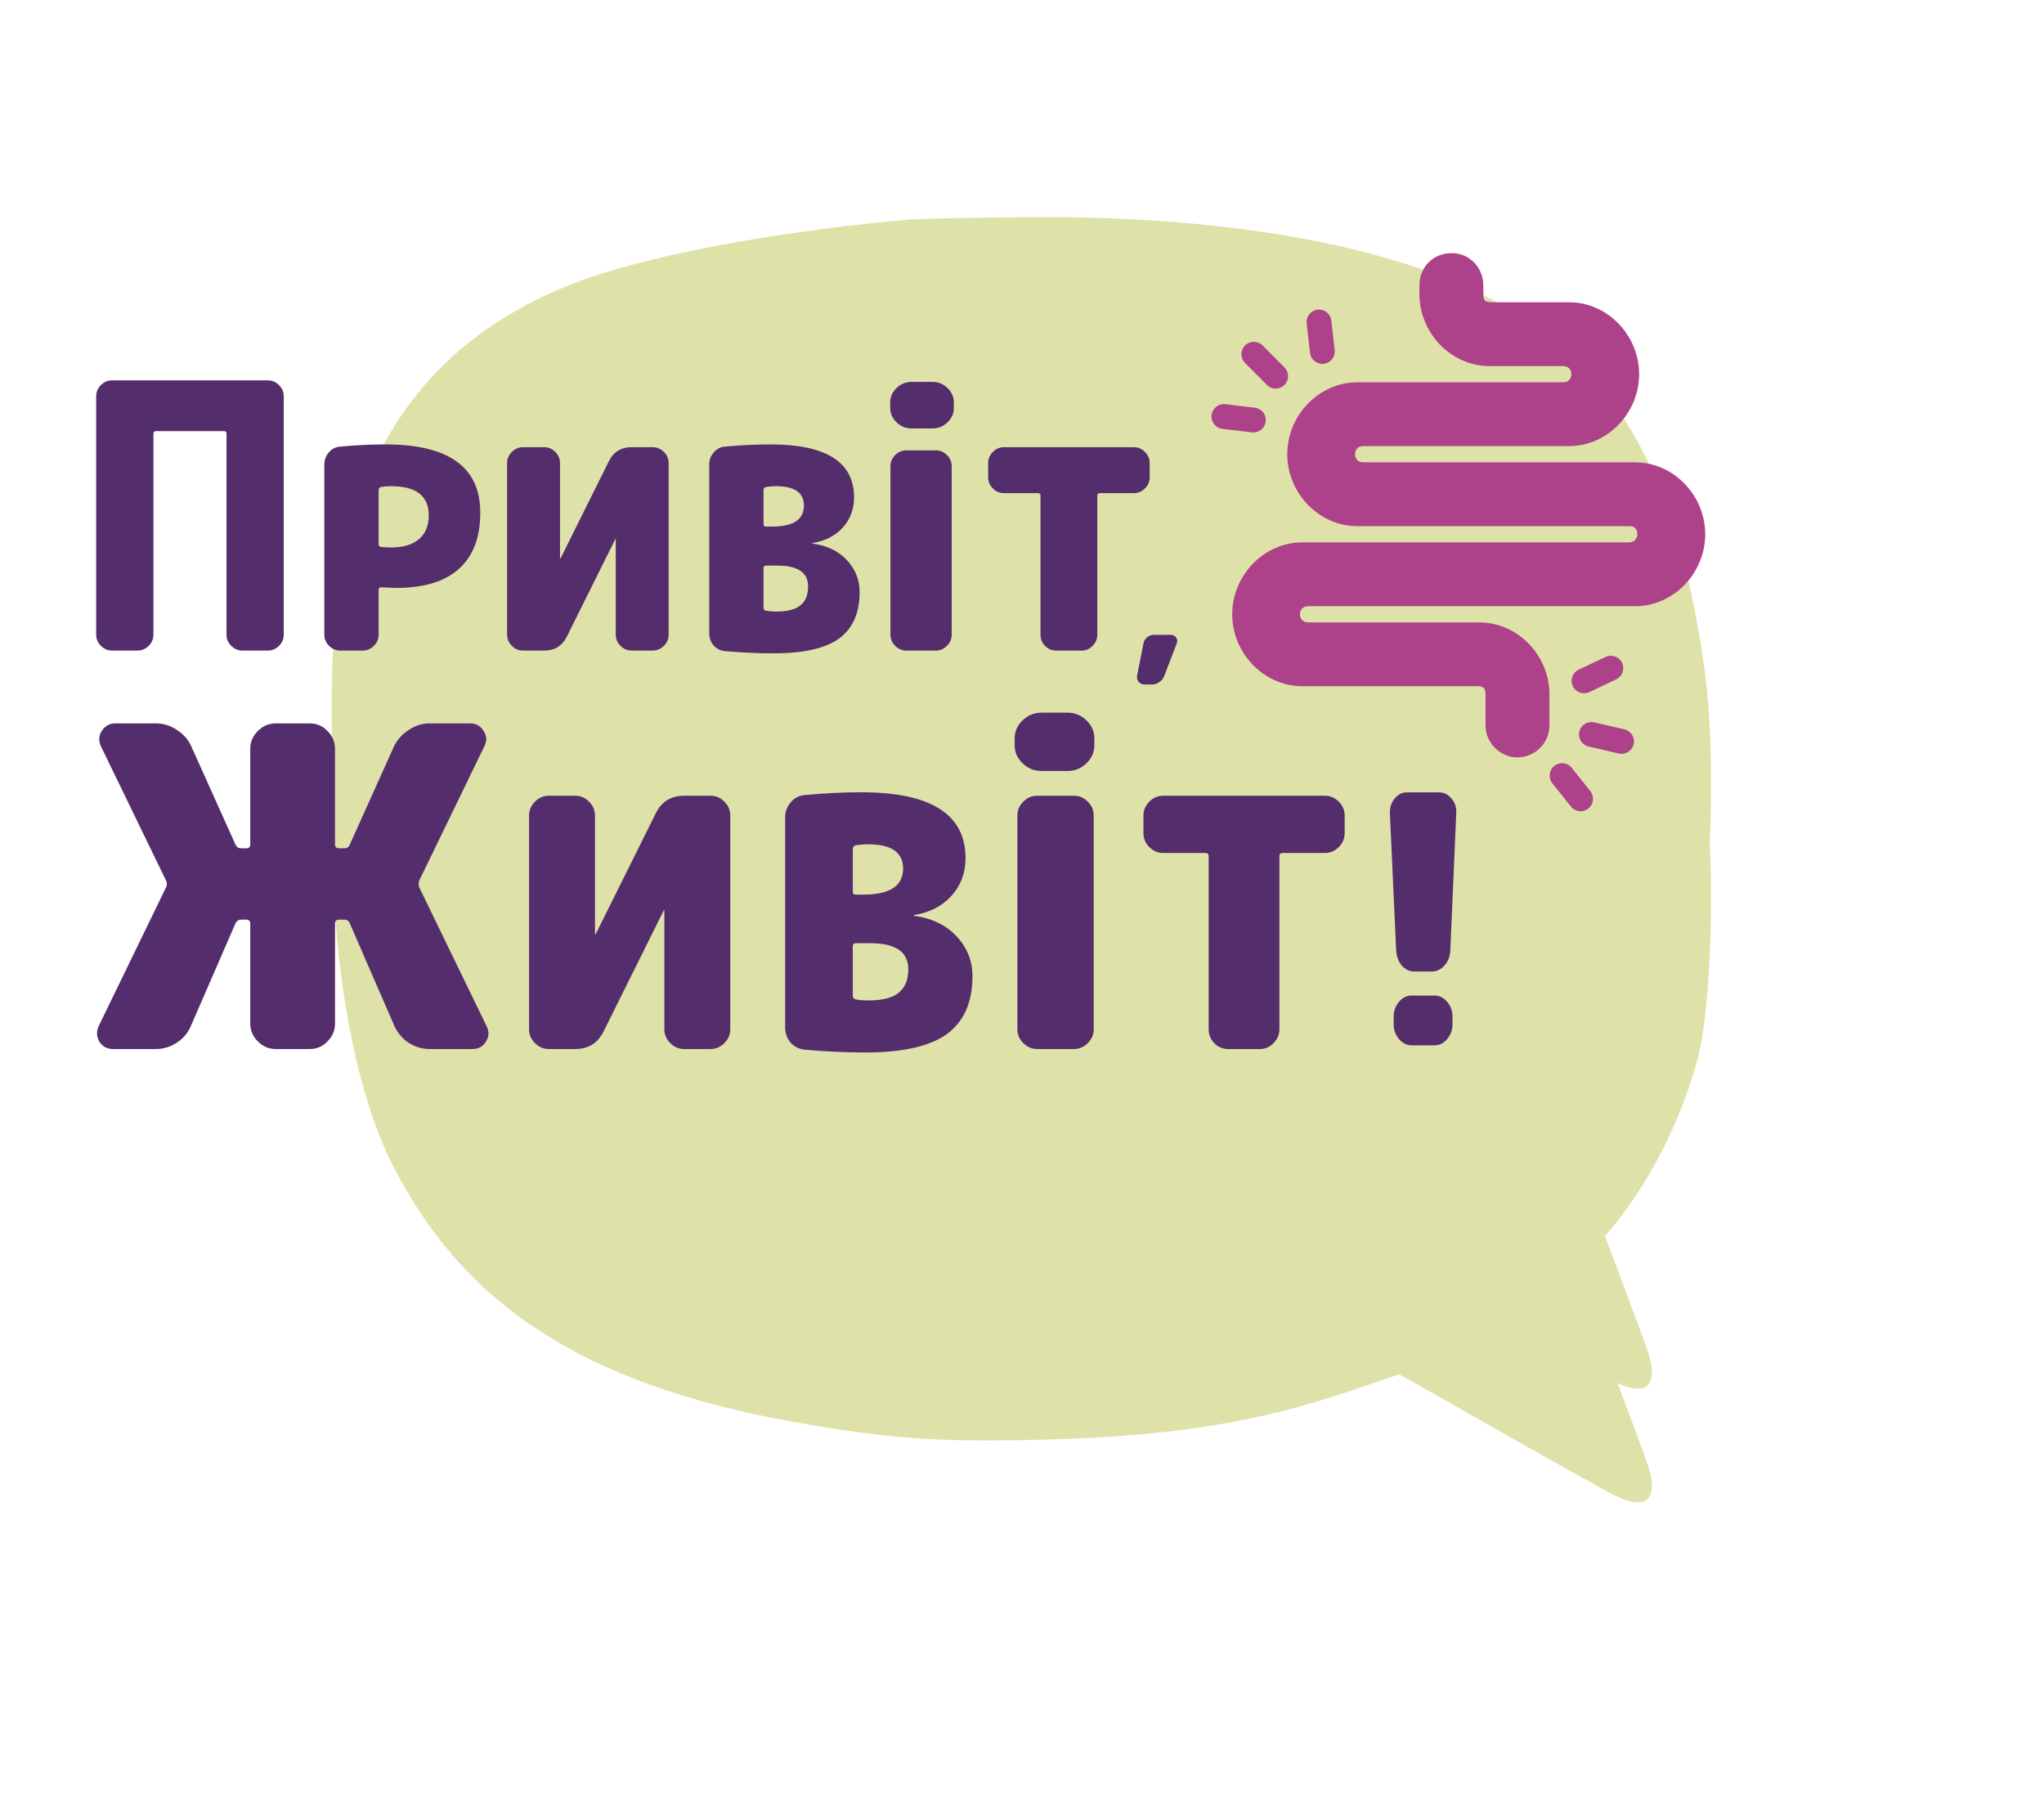 <svg width="170px" height="151px" viewBox="0 0 170 151" version="1.1" xmlns="http://www.w3.org/2000/svg" xmlns:xlink="http://www.w3.org/1999/xlink">
    <defs>
        <filter x="-41.2%" y="-38.8%" width="182.3%" height="197.0%" filterUnits="objectBoundingBox" id="filter">
            <feOffset dx="0" dy="9.45" in="SourceAlpha" result="shadowOffsetOuter1"></feOffset>
            <feGaussianBlur stdDeviation="14.17" in="shadowOffsetOuter1" result="shadowBlurOuter1"></feGaussianBlur>
            <feColorMatrix values="0 0 0 0 0.478   0 0 0 0 0.447   0 0 0 0 0.337  0 0 0 0.5 0" type="matrix" in="shadowBlurOuter1"></feColorMatrix>
        </filter>
    </defs>
    <g transform="translate(8, 18)">
        <use fill="black" fill-opacity="1" filter="url(#filter)" xlink:href="#path"></use>
        <path id="path" fill="#DFE2A8" d="M42.639,4.567 C48.665,2.73 58.306,1.068 67.624,0.259 C68.49,0.184 73.006,0.093 77.661,0.057 C91.556,-0.052 103.733,1.738 112.243,5.139 C125.113,10.283 131.248,19.563 133.777,37.709 C134.689,44.255 134.388,56.258 133.175,60.69 C131.566,66.565 128.562,72.102 124.828,76.071 L122.956,78.061 L126.872,88.477 C127.618,90.459 128.311,92.331 128.897,93.938 C130.145,97.359 128.978,98.402 125.784,96.651 C123.989,95.666 121.821,94.455 119.485,93.133 L108.371,86.841 L104.922,88.025 C96.719,90.839 89.748,91.978 78.925,92.275 C70.174,92.515 65.834,92.21 57.981,90.801 C40.68,87.697 30.509,81.143 24.572,69.272 C20.226,60.582 18.537,44.359 20.226,29.412 C22.84,16.454 30.122,8.382 42.639,4.567 Z"></path>
        <path fill="#AD428A" d="M112.75,3.051 C111.103,3.051 110.053,4.298 110.053,5.745 L110.053,6.464 C110.053,9.667 112.651,12.447 115.898,12.447 L121.994,12.447 C122.926,12.414 122.926,13.828 121.994,13.794 L104.907,13.794 C101.659,13.794 99.061,16.574 99.061,19.774 C99.061,22.977 101.659,25.76 104.907,25.76 L127.563,25.76 C128.432,25.76 128.36,27.121 127.492,27.107 L100.327,27.107 C97.08,27.107 94.481,29.886 94.481,33.09 C94.481,36.288 97.079,39.069 100.327,39.069 L114.764,39.069 C115.43,39.069 115.551,39.203 115.551,39.852 L115.551,42.292 C115.551,43.955 116.946,44.99 118.17,44.99 C119.677,44.99 120.876,43.803 120.869,42.296 C120.862,41.286 120.863,41.174 120.865,40.934 C120.867,40.754 120.869,40.502 120.869,39.744 C120.869,36.541 118.27,33.763 115.024,33.763 L100.811,33.763 C99.884,33.796 99.884,32.382 100.811,32.415 L127.983,32.415 C131.226,32.415 133.824,29.635 133.824,26.432 C133.824,23.233 131.226,20.449 127.983,20.449 L105.393,20.449 C104.466,20.482 104.466,19.069 105.393,19.101 L122.486,19.101 C125.73,19.101 128.327,16.321 128.327,13.118 C128.327,9.926 125.744,7.139 122.511,7.139 L116.159,7.139 C115.462,7.139 115.372,7.013 115.372,6.357 L115.372,5.745 C115.373,4.272 114.23,3.051 112.752,3.051 L112.75,3.051 Z M126.909,37.128 C127.152,37.643 126.932,38.259 126.417,38.502 L124.184,39.559 C123.668,39.803 123.053,39.582 122.809,39.067 C122.565,38.551 122.785,37.936 123.301,37.692 L125.534,36.636 C126.049,36.392 126.665,36.612 126.909,37.128 Z M124.266,47.79 C124.622,48.236 124.549,48.885 124.103,49.241 C123.658,49.597 123.008,49.524 122.652,49.078 L121.111,47.148 C120.755,46.703 120.828,46.053 121.274,45.697 C121.719,45.341 122.369,45.414 122.725,45.86 L124.266,47.79 Z M127.873,43.894 C127.744,44.449 127.189,44.795 126.634,44.667 L124.124,44.085 C123.568,43.957 123.222,43.402 123.351,42.847 C123.479,42.291 124.034,41.945 124.589,42.074 L127.1,42.655 C127.655,42.784 128.001,43.338 127.873,43.894 Z M100.674,8.893 C100.61,8.327 101.017,7.815 101.584,7.751 C102.15,7.686 102.662,8.094 102.726,8.66 L103.005,11.114 C103.07,11.681 102.663,12.192 102.096,12.257 C101.53,12.321 101.018,11.914 100.954,11.348 L100.674,8.893 Z M92.768,16.519 C92.835,15.953 93.349,15.548 93.915,15.616 L96.368,15.909 C96.934,15.976 97.338,16.49 97.271,17.056 C97.203,17.622 96.689,18.026 96.123,17.959 L93.67,17.666 C93.104,17.599 92.7,17.085 92.768,16.519 Z M95.55,12.187 C95.148,11.782 95.15,11.129 95.554,10.727 C95.959,10.325 96.612,10.326 97.014,10.731 L98.832,12.558 C99.234,12.962 99.232,13.616 98.828,14.018 C98.423,14.42 97.77,14.418 97.367,14.014 L95.55,12.187 Z"></path>
        <path fill="#542D6D" d="M14.279,13.632 C14.635,13.632 14.944,13.763 15.206,14.025 C15.469,14.288 15.6,14.597 15.6,14.952 L15.6,34.783 C15.6,35.139 15.469,35.447 15.206,35.71 C14.944,35.973 14.635,36.104 14.279,36.104 L12.158,36.104 C11.803,36.104 11.494,35.973 11.231,35.71 C10.969,35.447 10.838,35.139 10.838,34.783 L10.838,18.063 C10.838,17.924 10.776,17.855 10.652,17.855 L4.971,17.855 C4.832,17.855 4.762,17.924 4.762,18.063 L4.762,34.783 C4.762,35.139 4.631,35.447 4.369,35.71 C4.106,35.973 3.797,36.104 3.442,36.104 L1.321,36.104 C0.965,36.104 0.656,35.973 0.394,35.71 C0.131,35.447 0,35.139 0,34.783 L0,14.952 C0,14.597 0.131,14.288 0.394,14.025 C0.656,13.763 0.965,13.632 1.321,13.632 L14.279,13.632 Z M24.533,27.532 C25.536,27.532 26.309,27.3 26.849,26.837 C27.39,26.373 27.66,25.717 27.66,24.867 C27.66,23.245 26.617,22.434 24.533,22.434 C24.239,22.434 23.953,22.458 23.675,22.504 C23.552,22.535 23.49,22.62 23.49,22.759 L23.49,27.253 C23.49,27.377 23.552,27.454 23.675,27.485 C24.046,27.516 24.332,27.532 24.533,27.532 Z M24.069,18.959 C29.32,18.959 31.946,20.851 31.946,24.636 C31.946,26.69 31.351,28.25 30.162,29.316 C28.988,30.366 27.266,30.891 24.996,30.891 C24.656,30.891 24.224,30.875 23.699,30.845 C23.56,30.845 23.49,30.899 23.49,31.007 L23.49,34.783 C23.49,35.139 23.359,35.447 23.096,35.71 C22.834,35.973 22.525,36.104 22.17,36.104 L20.293,36.104 C19.938,36.104 19.629,35.973 19.366,35.71 C19.104,35.447 18.973,35.139 18.973,34.783 L18.973,20.627 C18.973,20.257 19.096,19.924 19.343,19.631 C19.59,19.338 19.899,19.175 20.27,19.145 C21.583,19.021 22.849,18.959 24.069,18.959 Z M47.218,19.585 C46.956,19.322 46.647,19.191 46.292,19.191 L44.531,19.191 C43.651,19.191 43.017,19.585 42.631,20.372 L38.624,28.435 C38.624,28.451 38.616,28.458 38.6,28.458 C38.585,28.458 38.577,28.451 38.577,28.435 L38.577,20.512 C38.577,20.156 38.446,19.847 38.183,19.585 C37.921,19.322 37.612,19.191 37.257,19.191 L35.496,19.191 C35.141,19.191 34.832,19.322 34.569,19.585 C34.307,19.847 34.176,20.156 34.176,20.512 L34.176,34.783 C34.176,35.139 34.307,35.447 34.569,35.71 C34.832,35.973 35.141,36.104 35.496,36.104 L37.257,36.104 C38.137,36.104 38.77,35.71 39.156,34.922 L43.164,26.86 C43.164,26.844 43.172,26.837 43.187,26.837 C43.203,26.837 43.211,26.844 43.211,26.86 L43.211,34.783 C43.211,35.139 43.342,35.447 43.604,35.71 C43.867,35.973 44.176,36.104 44.531,36.104 L46.292,36.104 C46.647,36.104 46.956,35.973 47.218,35.71 C47.481,35.447 47.612,35.139 47.612,34.783 L47.612,20.512 C47.612,20.156 47.481,19.847 47.218,19.585 Z M56.545,32.86 C57.472,32.86 58.143,32.69 58.56,32.351 C58.993,32.011 59.209,31.486 59.209,30.775 C59.209,29.617 58.36,29.038 56.661,29.038 L55.711,29.038 C55.572,29.038 55.502,29.107 55.502,29.246 L55.502,32.536 C55.502,32.675 55.564,32.76 55.688,32.791 C55.966,32.837 56.252,32.86 56.545,32.86 Z M55.502,22.759 L55.502,25.585 C55.502,25.724 55.572,25.794 55.711,25.794 L56.197,25.794 C57.974,25.794 58.862,25.215 58.862,24.056 C58.862,22.975 58.089,22.434 56.545,22.434 C56.252,22.434 55.966,22.458 55.688,22.504 C55.564,22.535 55.502,22.62 55.502,22.759 Z M59.58,27.207 C60.769,27.362 61.719,27.817 62.429,28.574 C63.14,29.331 63.495,30.219 63.495,31.238 C63.495,32.984 62.923,34.273 61.781,35.108 C60.653,35.926 58.831,36.336 56.313,36.336 C55.031,36.336 53.695,36.274 52.305,36.15 C51.935,36.119 51.618,35.965 51.356,35.687 C51.108,35.393 50.985,35.053 50.985,34.667 L50.985,20.627 C50.985,20.257 51.108,19.924 51.356,19.631 C51.603,19.338 51.912,19.175 52.282,19.145 C53.595,19.021 54.861,18.959 56.082,18.959 C60.715,18.959 63.032,20.427 63.032,23.361 C63.032,24.35 62.715,25.192 62.082,25.887 C61.464,26.566 60.63,26.991 59.58,27.161 C59.564,27.161 59.557,27.169 59.557,27.184 C59.557,27.199 59.564,27.207 59.58,27.207 Z M70.76,19.848 C70.498,19.585 70.189,19.454 69.834,19.454 L67.378,19.454 C67.023,19.454 66.714,19.585 66.451,19.848 C66.189,20.111 66.058,20.419 66.058,20.775 L66.058,34.783 C66.058,35.139 66.189,35.447 66.451,35.71 C66.714,35.973 67.023,36.104 67.378,36.104 L69.834,36.104 C70.189,36.104 70.498,35.973 70.76,35.71 C71.023,35.447 71.154,35.139 71.154,34.783 L71.154,20.775 C71.154,20.419 71.023,20.111 70.76,19.848 Z M86.299,19.191 C86.654,19.191 86.963,19.322 87.226,19.585 C87.489,19.847 87.62,20.156 87.62,20.512 L87.62,21.693 C87.62,22.048 87.489,22.357 87.226,22.62 C86.963,22.882 86.654,23.014 86.299,23.014 L83.473,23.014 C83.334,23.014 83.264,23.083 83.264,23.222 L83.264,34.783 C83.264,35.139 83.133,35.447 82.871,35.71 C82.624,35.973 82.322,36.104 81.967,36.104 L79.836,36.104 C79.481,36.104 79.172,35.973 78.909,35.71 C78.662,35.447 78.538,35.139 78.538,34.783 L78.538,23.222 C78.538,23.083 78.469,23.014 78.33,23.014 L75.504,23.014 C75.148,23.014 74.84,22.882 74.577,22.62 C74.314,22.357 74.183,22.048 74.183,21.693 L74.183,20.512 C74.183,20.156 74.314,19.847 74.577,19.585 C74.84,19.322 75.148,19.191 75.504,19.191 L86.299,19.191 Z M109.655,62.798 C109.239,62.798 108.883,62.635 108.588,62.308 C108.31,61.961 108.154,61.543 108.119,61.054 L107.599,49.642 C107.581,49.173 107.711,48.765 107.989,48.418 C108.267,48.072 108.605,47.898 109.004,47.898 L111.71,47.898 C112.109,47.898 112.448,48.072 112.725,48.418 C113.02,48.765 113.151,49.173 113.116,49.642 L112.621,61.054 C112.604,61.543 112.439,61.961 112.127,62.308 C111.831,62.635 111.476,62.798 111.059,62.798 L109.655,62.798 Z M111.319,64.795 C111.719,64.795 112.066,64.968 112.361,65.315 C112.656,65.662 112.803,66.07 112.803,66.539 L112.803,67.19 C112.803,67.659 112.656,68.067 112.361,68.413 C112.066,68.76 111.719,68.934 111.319,68.934 L109.395,68.934 C108.996,68.934 108.649,68.76 108.354,68.413 C108.058,68.067 107.911,67.659 107.911,67.19 L107.911,66.539 C107.911,66.07 108.058,65.662 108.354,65.315 C108.649,64.968 108.996,64.795 109.395,64.795 L111.319,64.795 Z M66.569,17.126 C66.922,17.463 67.337,17.632 67.814,17.632 L69.557,17.632 C70.034,17.632 70.449,17.463 70.802,17.126 C71.154,16.788 71.331,16.391 71.331,15.935 L71.331,15.458 C71.331,15.002 71.154,14.604 70.802,14.267 C70.449,13.929 70.034,13.761 69.557,13.761 L67.814,13.761 C67.337,13.761 66.922,13.929 66.569,14.267 C66.216,14.604 66.04,15.002 66.04,15.458 L66.04,15.935 C66.04,16.391 66.216,16.788 66.569,17.126 Z M89.39,34.796 C89.567,34.796 89.708,34.869 89.814,35.016 C89.92,35.162 89.942,35.317 89.88,35.48 L88.821,38.242 C88.742,38.448 88.605,38.612 88.411,38.732 C88.225,38.861 88.022,38.926 87.802,38.926 L87.193,38.926 C86.999,38.926 86.836,38.853 86.703,38.706 C86.58,38.56 86.535,38.392 86.571,38.203 L87.1,35.519 C87.136,35.312 87.237,35.14 87.405,35.003 C87.573,34.865 87.767,34.796 87.987,34.796 L89.39,34.796 Z M78.613,46.118 C78.015,46.118 77.496,45.907 77.054,45.484 C76.612,45.062 76.391,44.564 76.391,43.992 L76.391,43.396 C76.391,42.824 76.612,42.326 77.054,41.904 C77.496,41.481 78.015,41.27 78.613,41.27 L80.796,41.27 C81.394,41.27 81.913,41.481 82.355,41.904 C82.797,42.326 83.018,42.824 83.018,43.396 L83.018,43.992 C83.018,44.564 82.797,45.062 82.355,45.484 C81.913,45.907 81.394,46.118 80.796,46.118 L78.613,46.118 Z M32.476,67.35 L26.874,55.812 C26.8,55.614 26.8,55.417 26.874,55.219 L32.291,44.052 C32.513,43.607 32.489,43.187 32.217,42.791 C31.969,42.371 31.598,42.16 31.104,42.16 L27.728,42.16 C27.109,42.16 26.528,42.346 25.984,42.717 C25.44,43.063 25.032,43.521 24.76,44.09 L21.087,52.251 C21.013,52.449 20.865,52.548 20.642,52.548 L20.197,52.548 C19.974,52.548 19.863,52.437 19.863,52.214 L19.863,44.275 C19.863,43.706 19.653,43.212 19.232,42.791 C18.837,42.371 18.342,42.16 17.748,42.16 L14.929,42.16 C14.36,42.16 13.866,42.371 13.445,42.791 C13.025,43.212 12.814,43.706 12.814,44.275 L12.814,52.214 C12.814,52.437 12.703,52.548 12.48,52.548 L12.035,52.548 C11.838,52.548 11.689,52.449 11.59,52.251 L7.918,44.09 C7.67,43.521 7.274,43.063 6.73,42.717 C6.186,42.346 5.593,42.16 4.95,42.16 L1.574,42.16 C1.104,42.16 0.733,42.371 0.461,42.791 C0.213,43.187 0.189,43.607 0.387,44.052 L5.803,55.219 C5.902,55.417 5.902,55.614 5.803,55.812 L0.201,67.35 C0.003,67.795 0.028,68.228 0.275,68.648 C0.547,69.044 0.918,69.242 1.388,69.242 L4.95,69.242 C5.593,69.242 6.174,69.069 6.693,68.722 C7.237,68.376 7.633,67.906 7.88,67.313 L11.59,58.78 C11.689,58.582 11.838,58.483 12.035,58.483 L12.48,58.483 C12.703,58.483 12.814,58.595 12.814,58.817 L12.814,67.127 C12.814,67.696 13.025,68.191 13.445,68.611 C13.866,69.032 14.36,69.242 14.929,69.242 L17.748,69.242 C18.342,69.242 18.837,69.032 19.232,68.611 C19.653,68.191 19.863,67.696 19.863,67.127 L19.863,58.817 C19.863,58.595 19.974,58.483 20.197,58.483 L20.642,58.483 C20.865,58.483 21.013,58.582 21.087,58.78 L24.797,67.313 C25.069,67.906 25.465,68.376 25.984,68.722 C26.528,69.069 27.109,69.242 27.728,69.242 L31.289,69.242 C31.784,69.242 32.155,69.044 32.402,68.648 C32.674,68.228 32.699,67.795 32.476,67.35 Z M52.247,48.669 C51.92,48.342 51.535,48.178 51.093,48.178 L48.9,48.178 C47.803,48.178 47.015,48.669 46.534,49.65 L41.542,59.691 C41.542,59.71 41.532,59.72 41.513,59.72 C41.494,59.72 41.484,59.71 41.484,59.691 L41.484,49.823 C41.484,49.381 41.321,48.996 40.994,48.669 C40.667,48.342 40.282,48.178 39.84,48.178 L37.647,48.178 C37.204,48.178 36.82,48.342 36.493,48.669 C36.166,48.996 36.002,49.381 36.002,49.823 L36.002,67.597 C36.002,68.04 36.166,68.424 36.493,68.751 C36.82,69.078 37.204,69.242 37.647,69.242 L39.84,69.242 C40.936,69.242 41.725,68.751 42.206,67.77 L47.197,57.729 C47.197,57.71 47.207,57.7 47.226,57.7 C47.245,57.7 47.255,57.71 47.255,57.729 L47.255,67.597 C47.255,68.04 47.419,68.424 47.746,68.751 C48.073,69.078 48.457,69.242 48.9,69.242 L51.093,69.242 C51.535,69.242 51.92,69.078 52.247,68.751 C52.574,68.424 52.737,68.04 52.737,67.597 L52.737,49.823 C52.737,49.381 52.574,48.996 52.247,48.669 Z M64.225,65.202 C65.379,65.202 66.216,64.991 66.736,64.567 C67.274,64.144 67.543,63.49 67.543,62.605 C67.543,61.163 66.486,60.441 64.37,60.441 L63.187,60.441 C63.014,60.441 62.927,60.528 62.927,60.701 L62.927,64.798 C62.927,64.971 63.004,65.077 63.158,65.116 C63.504,65.173 63.86,65.202 64.225,65.202 Z M62.927,52.622 L62.927,56.142 C62.927,56.315 63.014,56.402 63.187,56.402 L63.792,56.402 C66.005,56.402 67.111,55.681 67.111,54.238 C67.111,52.891 66.149,52.218 64.225,52.218 C63.86,52.218 63.504,52.247 63.158,52.305 C63.004,52.343 62.927,52.449 62.927,52.622 Z M68.005,58.162 C69.486,58.354 70.669,58.922 71.554,59.864 C72.439,60.807 72.882,61.913 72.882,63.182 C72.882,65.356 72.17,66.962 70.746,68.001 C69.342,69.021 67.072,69.53 63.937,69.53 C62.34,69.53 60.676,69.453 58.945,69.299 C58.483,69.261 58.089,69.069 57.762,68.722 C57.454,68.357 57.3,67.934 57.3,67.453 L57.3,49.967 C57.3,49.506 57.454,49.092 57.762,48.727 C58.07,48.361 58.455,48.159 58.916,48.121 C60.551,47.967 62.129,47.89 63.648,47.89 C69.419,47.89 72.304,49.717 72.304,53.372 C72.304,54.603 71.91,55.652 71.121,56.517 C70.352,57.364 69.313,57.893 68.005,58.104 C67.986,58.104 67.976,58.114 67.976,58.133 C67.976,58.152 67.986,58.162 68.005,58.162 Z M82.474,48.669 C82.147,48.342 81.763,48.178 81.32,48.178 L78.262,48.178 C77.819,48.178 77.434,48.342 77.107,48.669 C76.78,48.996 76.617,49.381 76.617,49.823 L76.617,67.597 C76.617,68.04 76.78,68.424 77.107,68.751 C77.434,69.078 77.819,69.242 78.262,69.242 L81.32,69.242 C81.763,69.242 82.147,69.078 82.474,68.751 C82.801,68.424 82.965,68.04 82.965,67.597 L82.965,49.823 C82.965,49.381 82.801,48.996 82.474,48.669 Z M102.19,48.178 C102.632,48.178 103.017,48.342 103.344,48.669 C103.671,48.996 103.835,49.381 103.835,49.823 L103.835,51.295 C103.835,51.737 103.671,52.122 103.344,52.449 C103.017,52.776 102.632,52.939 102.19,52.939 L98.67,52.939 C98.497,52.939 98.41,53.026 98.41,53.199 L98.41,67.597 C98.41,68.04 98.247,68.424 97.92,68.751 C97.612,69.078 97.237,69.242 96.794,69.242 L94.14,69.242 C93.697,69.242 93.313,69.078 92.986,68.751 C92.678,68.424 92.524,68.04 92.524,67.597 L92.524,53.199 C92.524,53.026 92.437,52.939 92.264,52.939 L88.744,52.939 C88.302,52.939 87.917,52.776 87.59,52.449 C87.263,52.122 87.1,51.737 87.1,51.295 L87.1,49.823 C87.1,49.381 87.263,48.996 87.59,48.669 C87.917,48.342 88.302,48.178 88.744,48.178 L102.19,48.178 Z"></path>
    </g>
</svg>
